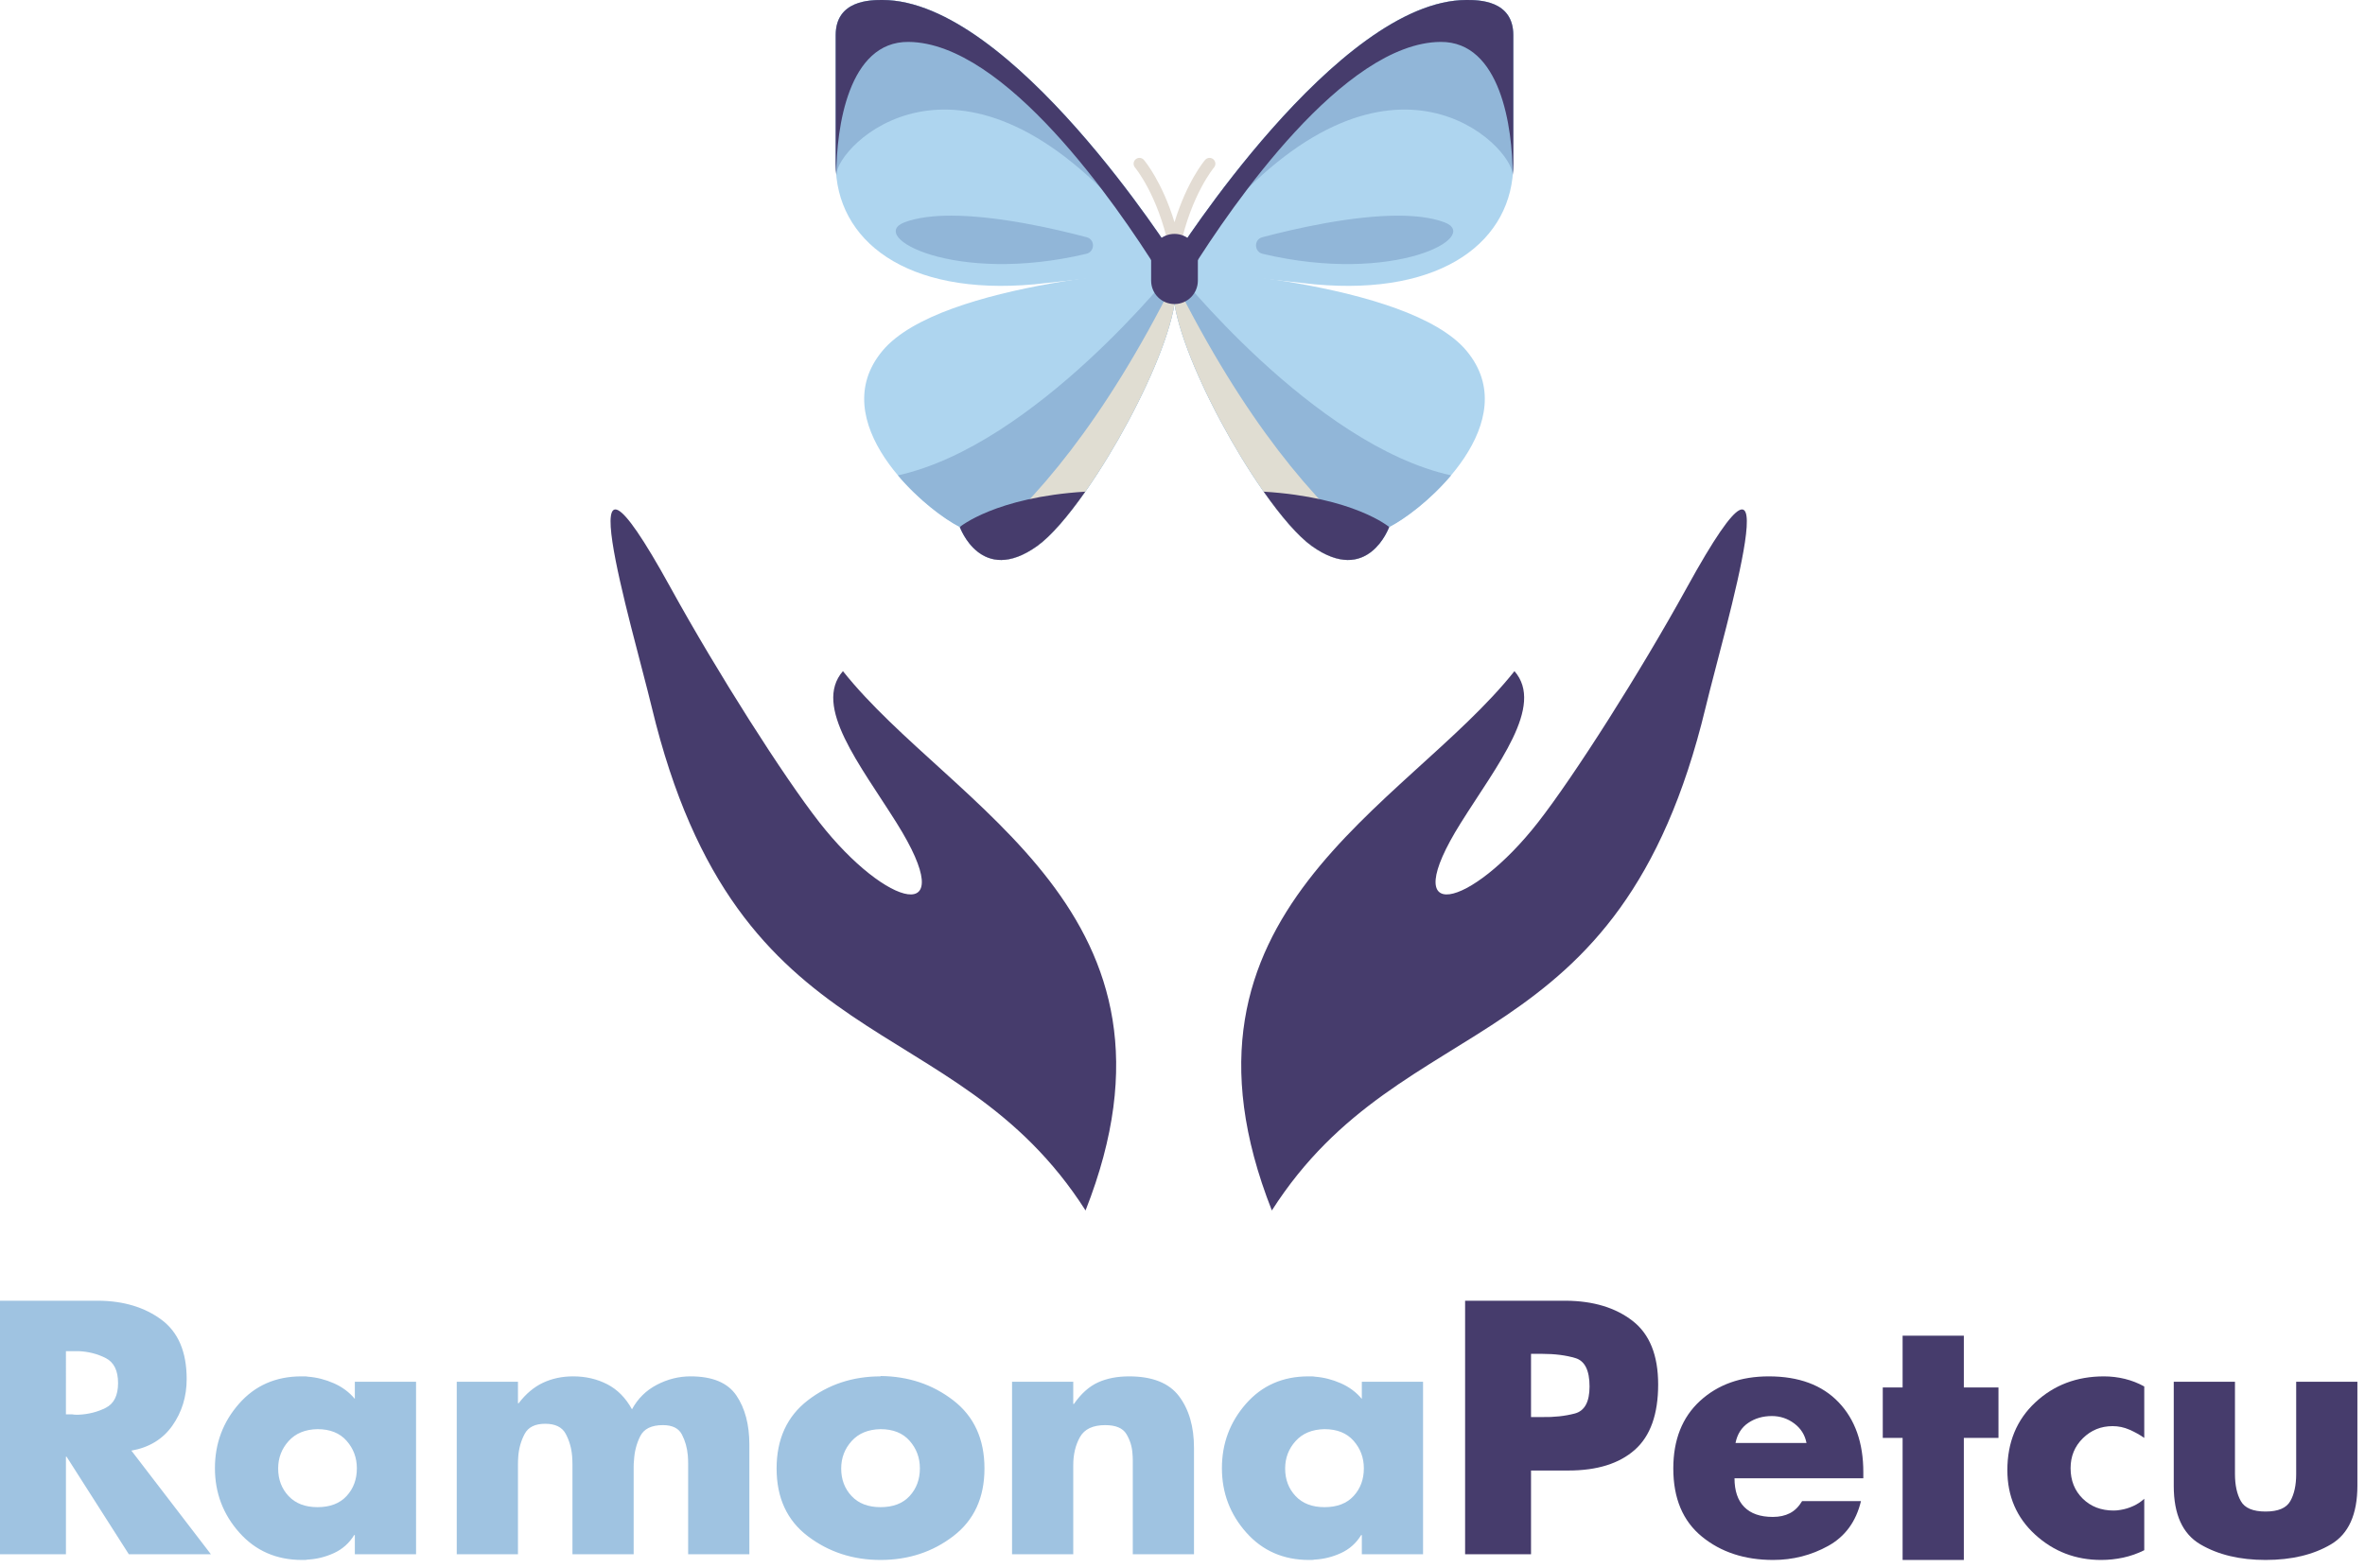 <svg fill="none" height="183" viewBox="0 0 276 183" width="276" xmlns="http://www.w3.org/2000/svg"><path d="m137.066 30.034v1.366l16.361 1.791c14.997 1.365 23.177-5.12 23.177-14.078v-15.018c0-4.095-4.09-4.095-5.454-4.095-15.058 0-34.084 30.034-34.084 30.034z" fill="#aed5ef"/><path d="m137.066 30.034v.377c1.5-1.038 3.366-2.773 5.68-5.383 19.77-22.298 33.783-7.964 33.783-4.607.039-.433.075-.865.075-1.308v-15.018c0-4.095-4.09-4.095-5.454-4.095-15.058 0-34.084 30.034-34.084 30.034zm0 0v-.001z" fill="#91b6d8"/><path d="m137.066 30.034v1.366l1.928.21c4.82-7.708 17.846-26.627 29.119-26.718 7.014-.058 8.416 10.012 8.416 15.529.039-.433.075-.865.075-1.308v-15.018c0-4.095-4.09-4.095-5.454-4.095-15.058 0-34.084 30.034-34.084 30.034z" fill="#463c6c"/><path d="m137.066 35.495c1.363 8.191 10.777 24.493 16.02 28.242 6.561 4.694 9.033-2.217 9.033-2.217 4.516-2.304 15.849-12.373 9.031-20.564-6.815-8.191-34.084-9.557-34.084-9.557z" fill="#aed5ef"/><path d="m137.066 35.495c1.363 8.191 10.777 24.493 16.02 28.242 6.561 4.694 9.033-2.218 9.033-2.218 1.838-.938 4.808-3.164 7.223-6.027-16.066-3.546-32.276-24.093-32.276-24.093z" fill="#91b6d8"/><path d="m137.066 35.495c1.363 8.191 10.777 24.492 16.02 28.242 3.439 2.461 5.746 1.728 7.171.477-6.83-5.51-15.011-15.067-23.191-31.449z" fill="#e0ddd2"/><path d="m153.086 63.737c6.561 4.694 9.033-2.218 9.033-2.218s-4.134-3.479-14.64-4.125c2.025 2.887 4.011 5.201 5.607 6.343z" fill="#463c6c"/><path d="m147.313 27.694c-1.006.266-.967 1.696.044 1.937 15.378 3.642 25.671-2.034 21.18-3.692-1.48-.547-3.353-.764-5.405-.764-5.348-0-11.905 1.485-15.819 2.519z" fill="#91b6d8"/><path d="m97.528 4.095v15.018c0 8.958 8.181 15.443 23.177 14.078l16.361-1.791v-1.366s-19.026-30.034-34.084-30.034c-1.365 0-5.454 0-5.454 4.095z" fill="#aed5ef"/><path d="m97.528 4.095v15.018c0 .443.036.875.075 1.308 0-3.357 14.013-17.691 33.782 4.607 2.314 2.61 4.182 4.345 5.68 5.383v-.378h.001c-.113-.178-19.071-30.033-34.084-30.033-1.365 0-5.454 0-5.454 4.095zm39.538 25.938v.001z" fill="#91b6d8"/><path d="m97.528 4.095v15.018c0 .443.036.875.075 1.308 0-5.517 1.401-15.587 8.416-15.529 11.273.091 24.298 19.01 29.119 26.718l1.928-.21v-1.366s-19.026-30.034-34.084-30.034c-1.365 0-5.454 0-5.454 4.095z" fill="#463c6c"/><path d="m140.638 18.668c-.099.116-2.124 2.522-3.572 7.276-1.449-4.754-3.474-7.16-3.573-7.276-.243-.284-.675-.318-.959-.074-.287.244-.32.674-.077.962.026.031 2.637 3.156 3.942 9.256.067.314.346.54.667.54s.599-.226.667-.54c1.304-6.1 3.915-9.225 3.941-9.256.244-.288.211-.718-.076-.962-.128-.11-.285-.163-.441-.163-.193 0-.384.08-.519.237z" fill="#e3dcd3"/><path d="m102.982 40.956c-6.818 8.191 4.515 18.26 9.031 20.564 0 0 2.471 6.911 9.033 2.217 5.242-3.749 14.656-20.051 16.02-28.242v-4.096s-27.268 1.366-34.084 9.557z" fill="#aed5ef"/><path d="m104.791 55.492c2.413 2.863 5.383 5.089 7.222 6.027 0 0 2.471 6.912 9.033 2.218 5.242-3.749 14.656-20.051 16.02-28.242v-4.096s-16.211 20.547-32.275 24.093z" fill="#91b6d8"/><path d="m113.875 64.214c1.424 1.251 3.732 1.984 7.17-.477 5.242-3.749 14.656-20.05 16.02-28.242l.001-2.73c-8.181 16.382-16.362 25.939-23.191 31.449z" fill="#e0ddd2"/><path d="m134.339 30.034v2.731c0 1.507 1.221 2.73 2.727 2.73 1.505 0 2.727-1.223 2.727-2.73v-2.731c0-1.508-1.222-2.73-2.727-2.73-1.506 0-2.727 1.222-2.727 2.73z" fill="#463c6c"/><path d="m112.013 61.519s2.471 6.912 9.033 2.218c1.597-1.142 3.581-3.456 5.606-6.343-10.506.646-14.639 4.125-14.639 4.125z" fill="#463c6c"/><path d="m105.595 25.938c-4.491 1.658 5.802 7.333 21.18 3.692 1.011-.24 1.05-1.671.045-1.937-3.915-1.034-10.472-2.519-15.82-2.519-2.052-0-3.925.217-5.405.764z" fill="#91b6d8"/><path d="m154.571 166.835c1.465 0 2.597.454 3.396 1.36.797.907 1.197 1.978 1.197 3.213 0 1.288-.4 2.365-1.197 3.233-.799.867-1.931 1.3-3.396 1.3-1.439 0-2.564-.431-3.375-1.295-.812-.863-1.217-1.936-1.217-3.218 0-1.23.405-2.297 1.217-3.199.811-.903 1.936-1.368 3.375-1.394zm11.501-5.534h-7.144v2.001c-.654-.784-1.472-1.393-2.453-1.825s-1.982-.686-3.003-.765c-.131-.026-.261-.039-.392-.039h-.393c-2.983 0-5.411 1.066-7.281 3.199-1.871 2.133-2.807 4.638-2.807 7.516 0 2.879.949 5.385 2.846 7.517 1.897 2.133 4.338 3.199 7.32 3.199h.315c.104 0 .209-.014.313-.04 1.074-.052 2.107-.307 3.102-.765.994-.457 1.779-1.158 2.354-2.1h.079v2.238h7.144zm-40.821 0h-7.144v20.136h7.144v-10.402c0-1.256.261-2.348.784-3.278.524-.928 1.505-1.393 2.944-1.393 1.23 0 2.054.347 2.473 1.04.418.694.654 1.447.707 2.257.025.262.039.524.039.785v10.991h7.144v-12.404c0-2.486-.583-4.5-1.747-6.045-1.165-1.543-3.107-2.315-5.829-2.315-1.387 0-2.597.235-3.631.706s-1.969 1.309-2.806 2.512h-.078zm-22.491 5.534c1.465 0 2.597.454 3.395 1.36.798.907 1.197 1.978 1.197 3.213 0 1.288-.399 2.365-1.197 3.233-.798.867-1.93 1.3-3.395 1.3-1.439 0-2.565-.431-3.376-1.295-.811-.863-1.216-1.936-1.216-3.218 0-1.23.405-2.297 1.216-3.199.811-.903 1.937-1.368 3.376-1.394zm0-6.162c-3.245 0-6.078.935-8.498 2.806s-3.631 4.521-3.631 7.949 1.217 6.064 3.65 7.908c2.434 1.846 5.26 2.768 8.479 2.768 3.244 0 6.077-.929 8.498-2.787 2.42-1.857 3.631-4.487 3.631-7.889 0-3.428-1.211-6.078-3.631-7.949-2.421-1.871-5.254-2.819-8.498-2.846zm-42.313.628h-7.144v20.136h7.144v-9.578-.902c0-.314.013-.642.039-.982.079-.942.327-1.806.746-2.59.418-.785 1.217-1.178 2.394-1.178 1.178 0 1.976.393 2.395 1.178.418.784.667 1.648.745 2.59.026.34.04.668.04.982v10.48h7.143v-9.578-.667c0-.235.013-.471.039-.707.053-1.02.295-1.962.727-2.826.432-.863 1.315-1.295 2.649-1.295 1.1 0 1.838.367 2.218 1.099.379.733.609 1.544.687 2.434.026.314.039.628.039.942v10.598h7.144v-12.796c0-2.329-.504-4.24-1.511-5.731-1.008-1.492-2.794-2.237-5.358-2.237-1.361 0-2.669.327-3.925.981s-2.225 1.609-2.905 2.865c-.733-1.334-1.694-2.309-2.885-2.924-1.191-.614-2.519-.922-3.984-.922-1.282 0-2.453.248-3.513.745-1.06.498-2.008 1.296-2.845 2.395h-.079zm-23.394 5.534c1.466 0 2.597.454 3.396 1.36.798.907 1.197 1.978 1.197 3.213 0 1.288-.399 2.365-1.197 3.233-.799.867-1.93 1.3-3.396 1.3-1.439 0-2.565-.431-3.375-1.295-.812-.863-1.217-1.936-1.217-3.218 0-1.23.405-2.297 1.217-3.199.81-.903 1.936-1.368 3.375-1.394zm11.501-5.534h-7.144v2.001c-.654-.784-1.471-1.393-2.453-1.825-.981-.432-1.982-.686-3.003-.765-.131-.026-.261-.039-.392-.039h-.393c-2.983 0-5.41 1.066-7.281 3.199s-2.806 4.638-2.806 7.516c0 2.879.948 5.385 2.845 7.517 1.897 2.133 4.338 3.199 7.321 3.199h.314c.104 0 .209-.014.314-.04 1.072-.052 2.106-.307 3.101-.765.994-.457 1.779-1.158 2.355-2.1h.078v2.238h7.144zm-40.86-3.572h1.491c1.152.053 2.204.324 3.16.813.955.489 1.433 1.461 1.433 2.916 0 1.439-.478 2.401-1.433 2.885-.956.484-2.008.752-3.16.805h-.353c-.131 0-.262-.014-.392-.04h-.746zm7.614 11.618c2.094-.366 3.696-1.341 4.809-2.924 1.112-1.583 1.668-3.395 1.668-5.436 0-3.166-.982-5.476-2.944-6.928-1.962-1.453-4.41-2.192-7.34-2.218h-11.501v29.596h7.694v-11.383h.078l7.262 11.383h9.577l-9.303-12.129z" fill="#9fc3e1"/><g fill="#463c6c"><path d="m253.681 161.301v12.168c0 3.323 1.033 5.593 3.101 6.81 2.067 1.217 4.605 1.825 7.615 1.825 3.035 0 5.58-.608 7.635-1.825 2.053-1.217 3.081-3.499 3.081-6.85v-12.128h-7.144v10.794c0 1.283-.229 2.33-.687 3.14-.458.812-1.42 1.217-2.885 1.217-1.466 0-2.428-.405-2.885-1.217-.458-.81-.687-1.871-.687-3.179v-10.755zm-51.143 7.144c.209-1.034.706-1.816 1.492-2.346.785-.529 1.701-.795 2.748-.795.967 0 1.838.289 2.609.864.773.576 1.25 1.335 1.434 2.277zm14.915 3.415c0-3.428-.96-6.149-2.884-8.165-1.923-2.015-4.639-3.022-8.145-3.022-3.271 0-5.946.955-8.027 2.865-2.08 1.91-3.12 4.54-3.12 7.89 0 3.48 1.112 6.13 3.336 7.948 2.224 1.819 4.998 2.728 8.321 2.728 2.303 0 4.442-.546 6.418-1.638 1.975-1.094 3.251-2.836 3.827-5.231h-6.869c-.393.654-.87 1.126-1.433 1.413-.563.288-1.223.432-1.982.432-1.466 0-2.577-.386-3.336-1.158-.76-.771-1.139-1.89-1.139-3.356h15.033v-.746zm-38.78-13.817h1.296c1.491 0 2.786.166 3.886.496 1.098.331 1.648 1.435 1.648 3.311 0 1.806-.576 2.86-1.727 3.16-1.152.301-2.42.438-3.807.412h-1.296zm-7.693 23.394h7.693v-9.774h4.358c3.348 0 5.932-.804 7.752-2.414 1.818-1.609 2.727-4.154 2.727-7.634 0-3.401-.994-5.875-2.982-7.418-1.99-1.544-4.58-2.33-7.773-2.356h-11.775z"/><path clip-rule="evenodd" d="m199.045 82.593c-10.07 41.817-35.162 34.514-50.618 58.713-13.719-34.799 15.592-46.958 28.314-62.96 3.556 4.076-2.034 10.967-6.265 17.722-7.658 12.224 1.153 9.998 9.019-.076 4.165-5.332 11.864-17.412 17.375-27.418 12.895-23.416 4.434 4.637 2.175 14.019z" fill-rule="evenodd"/><path clip-rule="evenodd" d="m76.068 82.593c10.07 41.817 35.162 34.514 50.618 58.713 13.718-34.799-15.592-46.958-28.314-62.96-3.556 4.076 2.034 10.967 6.266 17.722 7.656 12.224-1.154 9.998-9.02-.076-4.165-5.332-11.865-17.412-17.375-27.418-12.895-23.416-4.434 4.637-2.175 14.019z" fill-rule="evenodd"/><path d="m229.183 167.856h4.043v-5.888h-4.043v-6.044h-7.145v6.044h-2.315v5.888h2.315v14.249h7.145z"/><path d="m234.263 171.624c0 3.036 1.079 5.542 3.238 7.517 2.159 1.976 4.73 2.963 7.713 2.963.863 0 1.721-.092 2.571-.274.85-.184 1.668-.472 2.454-.864v-6.006c-.368.341-.792.622-1.276.845-.485.222-.975.372-1.472.451-.131.026-.269.046-.413.059-.143.013-.281.019-.412.019-1.465 0-2.669-.464-3.611-1.393-.941-.928-1.413-2.113-1.413-3.552 0-1.387.477-2.552 1.434-3.494.954-.942 2.112-1.413 3.473-1.413.68 0 1.334.138 1.962.413.628.274 1.203.595 1.728.961v-6.045.04c-.707-.393-1.459-.687-2.257-.884-.799-.196-1.616-.294-2.453-.294-3.167 0-5.836 1.014-8.008 3.042s-3.258 4.665-3.258 7.909z"/></g></svg>